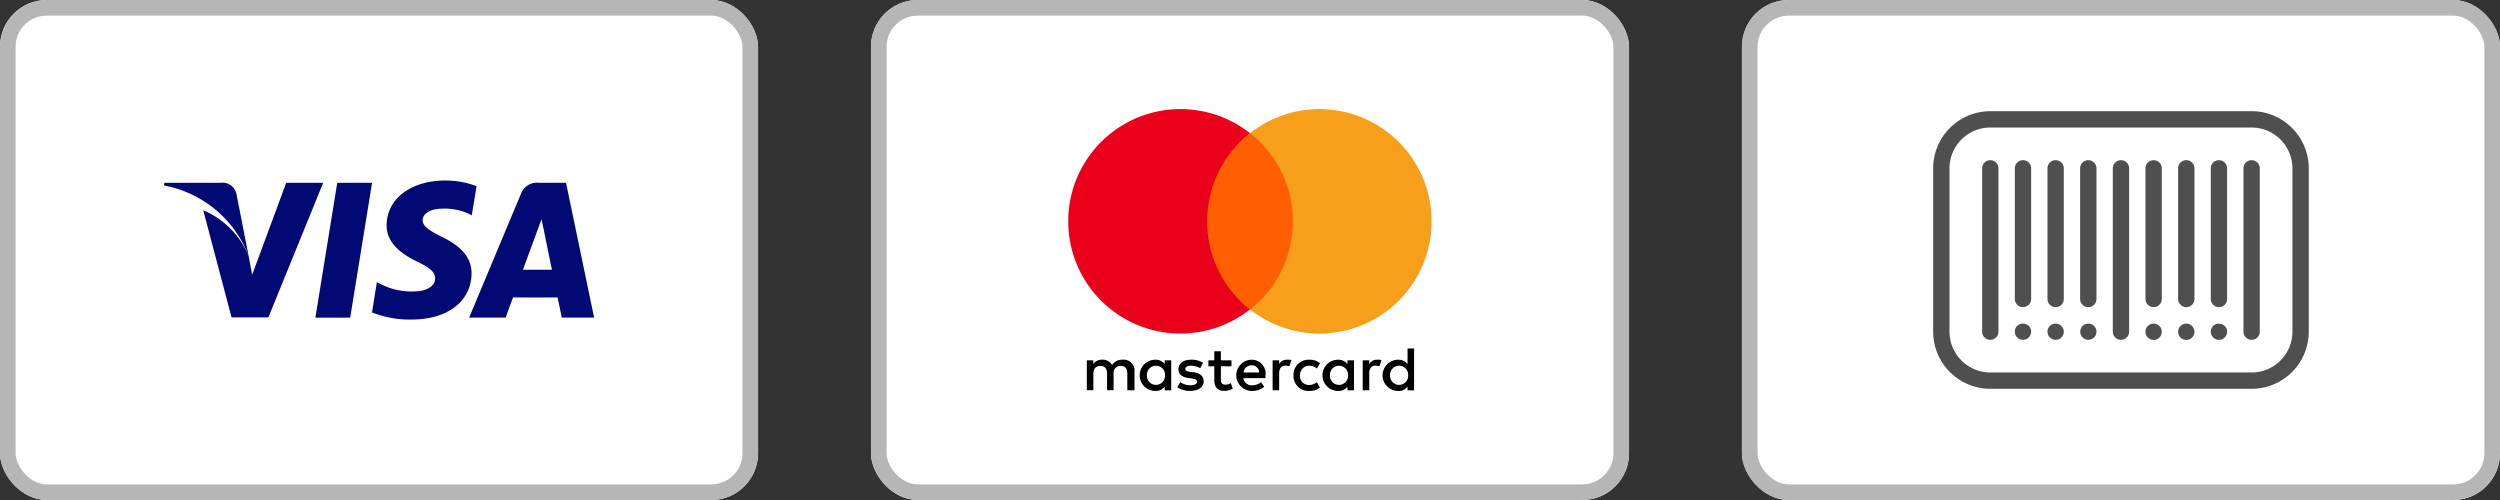 <svg xmlns="http://www.w3.org/2000/svg" width="160.145" height="32.029" viewBox="0 0 160.145 32.029">
  <rect x="0" y="0" width="160.145" height="32.029" fill="#333333" stroke="none"/>
  <g id="Grupo_243" data-name="Grupo 243" transform="translate(-633 -612)">
    <g id="Retângulo_88" data-name="Retângulo 88" transform="translate(633 612)" fill="#fff" stroke="#b6b6b6" stroke-width="1">
      <rect width="48.56" height="32.029" rx="3" stroke="none"/>
      <rect x="0.5" y="0.5" width="47.56" height="31.029" rx="2.5" fill="none"/>
    </g>
    <g id="Retângulo_89" data-name="Retângulo 89" transform="translate(688.793 612)" fill="#fff" stroke="#b6b6b6" stroke-width="1">
      <rect width="48.56" height="32.029" rx="3" stroke="none"/>
      <rect x="0.5" y="0.5" width="47.56" height="31.029" rx="2.5" fill="none"/>
    </g>
    <g id="Retângulo_92" data-name="Retângulo 92" transform="translate(744.585 612)" fill="#fff" stroke="#b6b6b6" stroke-width="1">
      <rect width="48.56" height="32.029" rx="3" stroke="none"/>
      <rect x="0.5" y="0.5" width="47.56" height="31.029" rx="2.5" fill="none"/>
    </g>
    <path id="Icon_payment-visa" data-name="Icon payment-visa" d="M7.212,19.951A.9.9,0,0,0,6.2,19.224H2.6l-.026.174a7.2,7.2,0,0,1,5.422,4.521l-.781-3.969Zm1.009,5.166-.228-1.2a5.4,5.4,0,0,0-2.907-2.933L6.9,27.848H9.257l3.512-8.624H10.4L8.221,25.117ZM14.5,27.861l1.4-8.637H13.67l-1.4,8.637ZM20.6,19.076c-2.206,0-3.753,1.171-3.767,2.852-.014,1.239,1.1,1.924,1.95,2.342.875.417,1.157.7,1.157,1.076,0,.579-.7.835-1.332.835a4.233,4.233,0,0,1-2.1-.444l-.3-.148-.31,1.937a6.507,6.507,0,0,0,2.489.458c2.341.014,3.862-1.157,3.888-2.946,0-.983-.605-1.722-1.884-2.342-.78-.389-1.25-.673-1.25-1.076,0-.363.4-.74,1.278-.74a3.711,3.711,0,0,1,1.668.324l.2.107.309-1.87a5.55,5.55,0,0,0-2-.363Zm6,.148a1.1,1.1,0,0,0-1.171.727l-3.31,7.91h2.341c.377-1.062.472-1.292.472-1.292h2.852s.068.3.269,1.292h2.072l-1.8-8.637H26.6Zm-1.037,5.57s.188-.5.889-2.408c-.014.014.188-.5.3-.821l.161.74c.417,2.058.512,2.489.512,2.489H25.563Z" transform="translate(640.933 604.486)" fill="#000974"/>
    <g id="layer1" transform="translate(701.441 618.988)">
      <g id="g13" transform="translate(0 0)">
        <g id="g15" transform="translate(1.178 15.336)">
          <path id="XMLID_1775_" d="M2952.434,2901.41v-1.2a.7.7,0,0,0-.759-.759.788.788,0,0,0-.679.339.7.7,0,0,0-.639-.339.645.645,0,0,0-.559.28v-.24h-.419v1.917h.419v-1.059c0-.339.18-.5.459-.5s.419.179.419.5v1.059h.419v-1.059a.441.441,0,0,1,.459-.5c.28,0,.419.179.419.5v1.059Zm6.21-1.917h-.679v-.579h-.419v.579h-.379v.379h.379v.879c0,.439.18.7.659.7a1.12,1.12,0,0,0,.52-.14l-.12-.36a.655.655,0,0,1-.359.1c-.2,0-.28-.12-.28-.319v-.859h.679Zm3.555-.04a.563.563,0,0,0-.5.28v-.24h-.419v1.917h.419v-1.078c0-.32.14-.5.4-.5a1.189,1.189,0,0,1,.26.04l.12-.4a1.316,1.316,0,0,0-.28-.02Zm-5.372.2a1.367,1.367,0,0,0-.779-.2c-.479,0-.8.24-.8.619,0,.319.24.5.659.559l.2.02c.22.04.34.1.34.2,0,.14-.16.24-.439.24a1.1,1.1,0,0,1-.639-.2l-.2.32a1.412,1.412,0,0,0,.819.24c.559,0,.878-.26.878-.619,0-.34-.26-.519-.659-.579l-.2-.02c-.18-.02-.32-.06-.32-.18,0-.14.14-.219.36-.219a1.44,1.44,0,0,1,.6.159Zm11.143-.2a.563.563,0,0,0-.5.28v-.24h-.419v1.917h.419v-1.078c0-.32.14-.5.4-.5a1.2,1.2,0,0,1,.26.04l.12-.4a1.314,1.314,0,0,0-.28-.02Zm-5.352,1a.959.959,0,0,0,1.018,1,1,1,0,0,0,.679-.22l-.2-.34a.806.806,0,0,1-.5.18.567.567,0,0,1-.579-.619.589.589,0,0,1,.579-.619.808.808,0,0,1,.5.18l.2-.339a.994.994,0,0,0-.679-.22.959.959,0,0,0-1.018,1Zm3.874,0v-.959h-.419v.24a.722.722,0,0,0-.6-.28,1,1,0,0,0,0,2,.672.672,0,0,0,.6-.28v.24h.419Zm-1.538,0a.58.58,0,1,1,1.158,0,.58.58,0,1,1-1.158,0Zm-5.012-1a1,1,0,0,0,.02,2,1.22,1.22,0,0,0,.779-.26l-.2-.3a.953.953,0,0,1-.559.2.539.539,0,0,1-.579-.459h1.418v-.16a.882.882,0,0,0-.879-1.018Zm0,.36a.467.467,0,0,1,.479.459h-1a.506.506,0,0,1,.519-.459Zm10.4.639v-1.717h-.419v1a.72.72,0,0,0-.6-.28,1,1,0,0,0,0,2,.671.671,0,0,0,.6-.28v.24h.419Zm-1.538,0a.58.58,0,1,1,1.158,0,.58.58,0,1,1-1.158,0Zm-14.019,0v-.959h-.419v.24a.722.722,0,0,0-.6-.28,1,1,0,0,0,0,2,.672.672,0,0,0,.6-.28v.24h.419Zm-1.557,0a.58.58,0,1,1,1.158,0,.58.58,0,1,1-1.158,0Z" transform="translate(-2949.378 -2898.735)"/>
        </g>
        <g id="XMLID_328_" transform="translate(0 0)">
          <rect id="rect19" width="6.29" height="11.303" transform="translate(8.487 1.538)" fill="#ff5f00"/>
          <path id="XMLID_330_" d="M2907.621,2246.691a7.209,7.209,0,0,1,2.736-5.651,7.189,7.189,0,1,0,0,11.3A7.179,7.179,0,0,1,2907.621,2246.691Z" transform="translate(-2898.735 -2239.502)" fill="#eb001b"/>
          <path id="path22" d="M3410.789,2246.691a7.181,7.181,0,0,1-11.622,5.651,7.2,7.2,0,0,0,0-11.3,7.181,7.181,0,0,1,11.622,5.651Z" transform="translate(-3387.525 -2239.502)" fill="#f79e1b"/>
        </g>
      </g>
    </g>
    <g id="_004-barcode" data-name="004-barcode" transform="translate(756.834 619.122)">
      <g id="Grupo_44" data-name="Grupo 44" transform="translate(3.138 3.138)">
        <g id="Grupo_43" data-name="Grupo 43" transform="translate(0 0)">
          <path id="Caminho_19" data-name="Caminho 19" d="M64.523,128a.523.523,0,0,0-.523.523v10.462a.523.523,0,1,0,1.046,0V128.523A.523.523,0,0,0,64.523,128Z" transform="translate(-64 -128)" fill="#4f4f4f"/>
        </g>
      </g>
      <g id="Grupo_46" data-name="Grupo 46" transform="translate(5.231 3.138)">
        <g id="Grupo_45" data-name="Grupo 45" transform="translate(0 0)">
          <path id="Caminho_20" data-name="Caminho 20" d="M107.189,128a.523.523,0,0,0-.523.523v8.369a.523.523,0,1,0,1.046,0v-8.369A.523.523,0,0,0,107.189,128Z" transform="translate(-106.666 -128)" fill="#4f4f4f"/>
        </g>
      </g>
      <g id="Grupo_48" data-name="Grupo 48" transform="translate(7.323 3.138)">
        <g id="Grupo_47" data-name="Grupo 47" transform="translate(0 0)">
          <path id="Caminho_21" data-name="Caminho 21" d="M149.856,128a.523.523,0,0,0-.523.523v8.369a.523.523,0,1,0,1.046,0v-8.369A.523.523,0,0,0,149.856,128Z" transform="translate(-149.333 -128)" fill="#4f4f4f"/>
        </g>
      </g>
      <g id="Grupo_50" data-name="Grupo 50" transform="translate(9.415 3.138)">
        <g id="Grupo_49" data-name="Grupo 49" transform="translate(0 0)">
          <path id="Caminho_22" data-name="Caminho 22" d="M192.523,128a.523.523,0,0,0-.523.523v8.369a.523.523,0,1,0,1.046,0v-8.369A.523.523,0,0,0,192.523,128Z" transform="translate(-192 -128)" fill="#4f4f4f"/>
        </g>
      </g>
      <g id="Grupo_52" data-name="Grupo 52" transform="translate(11.508 3.138)">
        <g id="Grupo_51" data-name="Grupo 51" transform="translate(0 0)">
          <path id="Caminho_23" data-name="Caminho 23" d="M235.189,128a.523.523,0,0,0-.523.523v10.462a.523.523,0,1,0,1.046,0V128.523A.523.523,0,0,0,235.189,128Z" transform="translate(-234.666 -128)" fill="#4f4f4f"/>
        </g>
      </g>
      <g id="Grupo_54" data-name="Grupo 54" transform="translate(13.6 3.138)">
        <g id="Grupo_53" data-name="Grupo 53" transform="translate(0 0)">
          <path id="Caminho_24" data-name="Caminho 24" d="M277.856,128a.523.523,0,0,0-.523.523v8.369a.523.523,0,1,0,1.046,0v-8.369A.523.523,0,0,0,277.856,128Z" transform="translate(-277.333 -128)" fill="#4f4f4f"/>
        </g>
      </g>
      <g id="Grupo_56" data-name="Grupo 56" transform="translate(15.692 3.138)">
        <g id="Grupo_55" data-name="Grupo 55" transform="translate(0 0)">
          <path id="Caminho_25" data-name="Caminho 25" d="M320.523,128a.523.523,0,0,0-.523.523v8.369a.523.523,0,1,0,1.046,0v-8.369A.523.523,0,0,0,320.523,128Z" transform="translate(-320 -128)" fill="#4f4f4f"/>
        </g>
      </g>
      <g id="Grupo_58" data-name="Grupo 58" transform="translate(17.785 3.138)">
        <g id="Grupo_57" data-name="Grupo 57" transform="translate(0 0)">
          <path id="Caminho_26" data-name="Caminho 26" d="M363.189,128a.523.523,0,0,0-.523.523v8.369a.523.523,0,1,0,1.046,0v-8.369A.523.523,0,0,0,363.189,128Z" transform="translate(-362.666 -128)" fill="#4f4f4f"/>
        </g>
      </g>
      <g id="Grupo_60" data-name="Grupo 60" transform="translate(19.877 3.138)">
        <g id="Grupo_59" data-name="Grupo 59" transform="translate(0 0)">
          <path id="Caminho_27" data-name="Caminho 27" d="M405.856,128a.523.523,0,0,0-.523.523v10.462a.523.523,0,1,0,1.046,0V128.523A.523.523,0,0,0,405.856,128Z" transform="translate(-405.333 -128)" fill="#4f4f4f"/>
        </g>
      </g>
      <g id="Grupo_62" data-name="Grupo 62" transform="translate(5.231 13.607)">
        <g id="Grupo_61" data-name="Grupo 61" transform="translate(0 0)">
          <path id="Caminho_28" data-name="Caminho 28" d="M107.555,341.606a.548.548,0,0,0-.743.01.523.523,0,0,0-.146.366.523.523,0,0,0,1.046,0A.531.531,0,0,0,107.555,341.606Z" transform="translate(-106.666 -341.466)" fill="#4f4f4f"/>
        </g>
      </g>
      <g id="Grupo_64" data-name="Grupo 64" transform="translate(7.323 13.608)">
        <g id="Grupo_63" data-name="Grupo 63" transform="translate(0 0)">
          <path id="Caminho_29" data-name="Caminho 29" d="M150.223,341.642a.524.524,0,0,0-.732,0,.491.491,0,0,0-.157.366.531.531,0,0,0,.157.377.542.542,0,0,0,.366.146.531.531,0,0,0,.377-.157.523.523,0,0,0,.146-.366A.508.508,0,0,0,150.223,341.642Z" transform="translate(-149.334 -341.493)" fill="#4f4f4f"/>
        </g>
      </g>
      <g id="Grupo_66" data-name="Grupo 66" transform="translate(9.415 13.608)">
        <g id="Grupo_65" data-name="Grupo 65" transform="translate(0 0)">
          <path id="Caminho_30" data-name="Caminho 30" d="M192.889,341.642a.524.524,0,0,0-.732,0,.523.523,0,0,0,.366.889.531.531,0,0,0,.377-.157.523.523,0,0,0,.146-.366A.491.491,0,0,0,192.889,341.642Z" transform="translate(-192 -341.493)" fill="#4f4f4f"/>
        </g>
      </g>
      <g id="Grupo_68" data-name="Grupo 68" transform="translate(13.6 13.608)">
        <g id="Grupo_67" data-name="Grupo 67" transform="translate(0 0)">
          <path id="Caminho_31" data-name="Caminho 31" d="M278.223,341.642a.524.524,0,0,0-.732,0,.523.523,0,1,0,.732,0Z" transform="translate(-277.334 -341.493)" fill="#4f4f4f"/>
        </g>
      </g>
      <g id="Grupo_70" data-name="Grupo 70" transform="translate(15.692 13.608)">
        <g id="Grupo_69" data-name="Grupo 69" transform="translate(0 0)">
          <path id="Caminho_32" data-name="Caminho 32" d="M320.889,341.642a.524.524,0,0,0-.732,0,.523.523,0,1,0,.732,0Z" transform="translate(-320 -341.493)" fill="#4f4f4f"/>
        </g>
      </g>
      <g id="Grupo_72" data-name="Grupo 72" transform="translate(17.785 13.611)">
        <g id="Grupo_71" data-name="Grupo 71" transform="translate(0 0)">
          <path id="Caminho_33" data-name="Caminho 33" d="M363.556,341.693a.545.545,0,0,0-.732-.01.538.538,0,0,0-.157.377.523.523,0,0,0,1.046,0A.5.5,0,0,0,363.556,341.693Z" transform="translate(-362.667 -341.546)" fill="#4f4f4f"/>
        </g>
      </g>
      <g id="Grupo_74" data-name="Grupo 74" transform="translate(0 0)">
        <g id="Grupo_73" data-name="Grupo 73" transform="translate(0 0)">
          <path id="Caminho_34" data-name="Caminho 34" d="M20.4,64H3.662A3.666,3.666,0,0,0,0,67.662V78.123a3.666,3.666,0,0,0,3.662,3.662H20.4a3.666,3.666,0,0,0,3.662-3.662V67.662A3.666,3.666,0,0,0,20.4,64Zm2.615,14.123A2.619,2.619,0,0,1,20.4,80.739H3.662a2.619,2.619,0,0,1-2.615-2.615V67.662a2.619,2.619,0,0,1,2.615-2.615H20.4a2.619,2.619,0,0,1,2.615,2.615Z" transform="translate(0 -64)" fill="#4f4f4f"/>
        </g>
      </g>
    </g>
  </g>
</svg>
